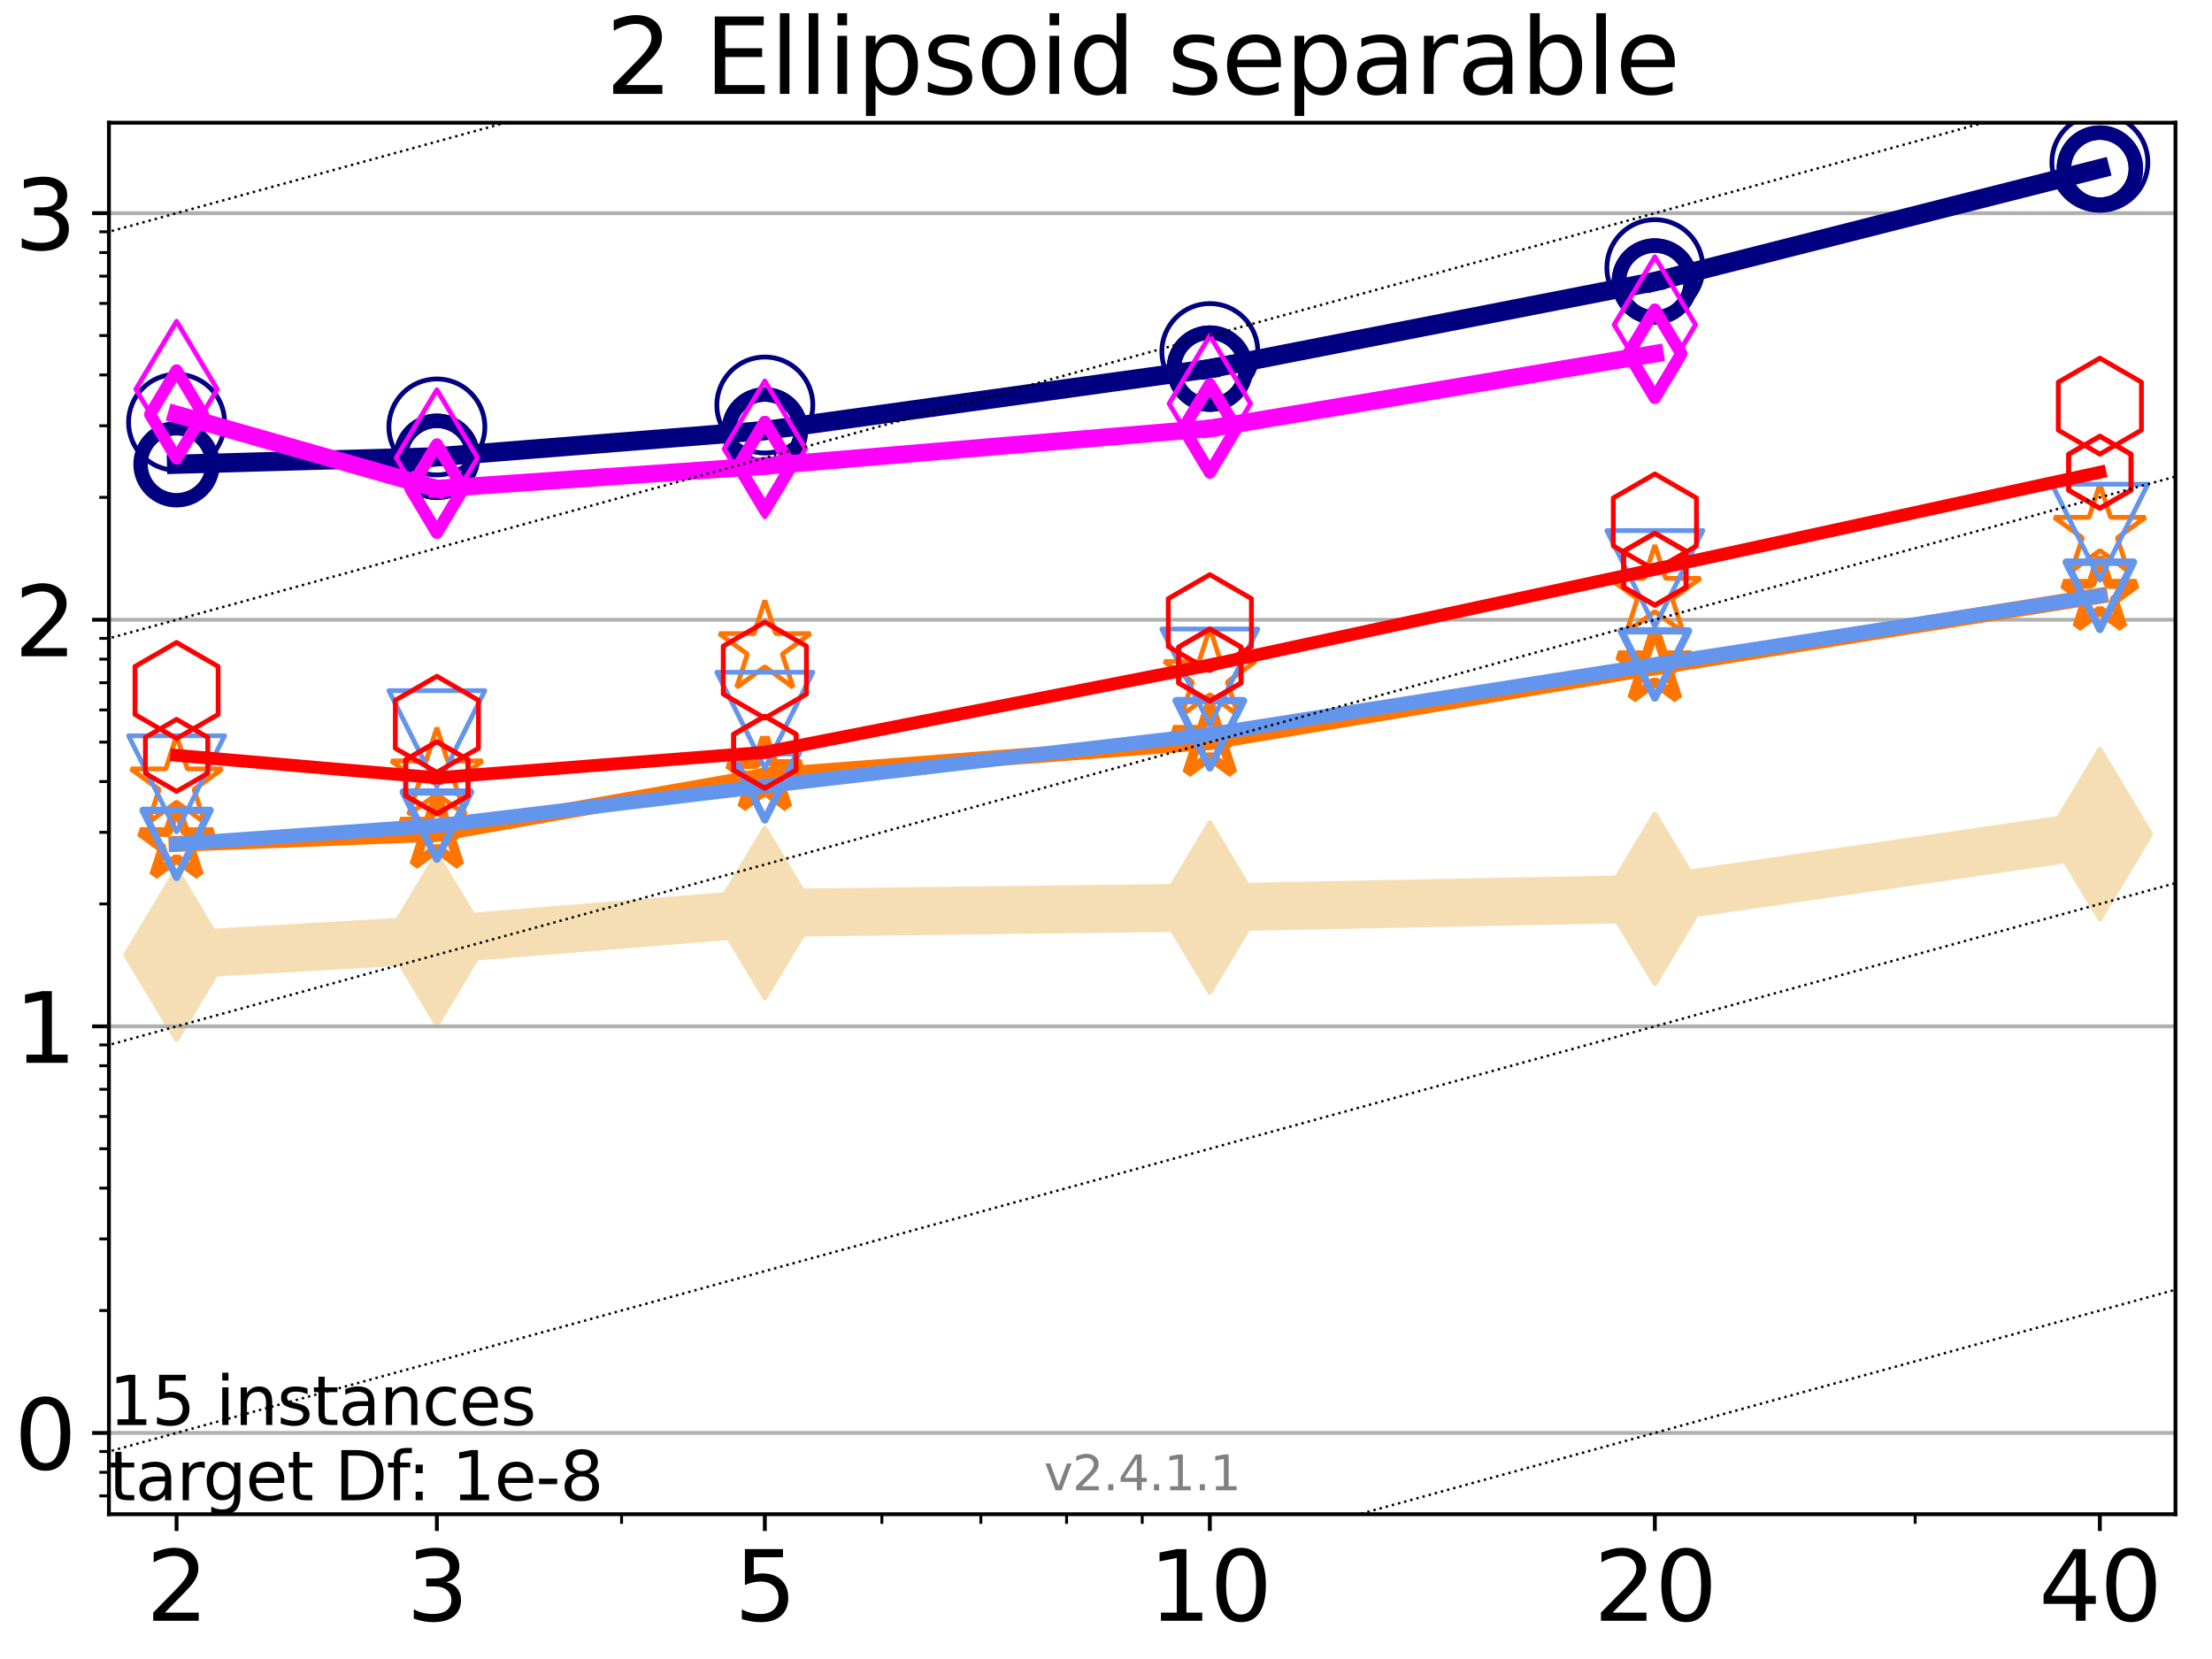 <?xml version="1.0" encoding="utf-8" standalone="no"?>
<!DOCTYPE svg PUBLIC "-//W3C//DTD SVG 1.1//EN"
  "http://www.w3.org/Graphics/SVG/1.1/DTD/svg11.dtd">
<svg height="345.6pt" version="1.1" viewBox="0 0 460.8 345.6" width="460.8pt" xmlns="http://www.w3.org/2000/svg" xmlns:xlink="http://www.w3.org/1999/xlink">
 <defs>
  <style type="text/css">*{stroke-linecap:butt;stroke-linejoin:round;}</style>
 </defs>
 <g id="figure_1">
  <g id="patch_1">
   <path d="M 0 345.6 
L 460.8 345.6 
L 460.8 0 
L 0 0 
z
" style="fill:#ffffff;"/>
  </g>
  <g id="axes_1">
   <g id="patch_2">
    <path d="M 22.69 315.44 
L 453.192 315.44 
L 453.192 25.56 
L 22.69 25.56 
z
" style="fill:#ffffff;"/>
   </g>
   <g id="line2d_1">
    <path clip-path="url(#p1836ed768d)" d="M 36.781 198.889 
L 91.009 195.756 
L 159.329 190.194 
L 252.032 189.05 
L 344.736 187.22 
L 437.439 173.762 
" style="fill:none;stroke:#f5deb3;stroke-linecap:square;stroke-width:10;"/>
    <defs>
     <path d="M 0 17.678 
L 10.607 0 
L 0 -17.678 
L -10.607 0 
z
" id="m6c2f39a178" style="stroke:#f5deb3;stroke-linejoin:miter;"/>
    </defs>
    <g clip-path="url(#p1836ed768d)">
     <use style="fill:#f5deb3;stroke:#f5deb3;stroke-linejoin:miter;" x="36.781" xlink:href="#m6c2f39a178" y="198.889"/>
     <use style="fill:#f5deb3;stroke:#f5deb3;stroke-linejoin:miter;" x="91.009" xlink:href="#m6c2f39a178" y="195.756"/>
     <use style="fill:#f5deb3;stroke:#f5deb3;stroke-linejoin:miter;" x="159.329" xlink:href="#m6c2f39a178" y="190.194"/>
     <use style="fill:#f5deb3;stroke:#f5deb3;stroke-linejoin:miter;" x="252.032" xlink:href="#m6c2f39a178" y="189.05"/>
     <use style="fill:#f5deb3;stroke:#f5deb3;stroke-linejoin:miter;" x="344.736" xlink:href="#m6c2f39a178" y="187.22"/>
     <use style="fill:#f5deb3;stroke:#f5deb3;stroke-linejoin:miter;" x="437.439" xlink:href="#m6c2f39a178" y="173.762"/>
    </g>
   </g>
   <g id="matplotlib.axis_1">
    <g id="xtick_1">
     <g id="line2d_2">
      <defs>
       <path d="M 0 0 
L 0 3.5 
" id="m8e6c10019c" style="stroke:#000000;stroke-width:0.8;"/>
      </defs>
      <g>
       <use style="stroke:#000000;stroke-width:0.8;" x="36.781" xlink:href="#m8e6c10019c" y="315.44"/>
      </g>
     </g>
     <g id="text_1">
      <!-- 2 -->
      <g transform="translate(30.419 337.637)scale(0.2 -0.2)">
       <defs>
        <path d="M 1228 531 
L 3431 531 
L 3431 0 
L 469 0 
L 469 531 
Q 828 903 1448 1529 
Q 2069 2156 2228 2338 
Q 2531 2678 2651 2914 
Q 2772 3150 2772 3378 
Q 2772 3750 2511 3984 
Q 2250 4219 1831 4219 
Q 1534 4219 1204 4116 
Q 875 4013 500 3803 
L 500 4441 
Q 881 4594 1212 4672 
Q 1544 4750 1819 4750 
Q 2544 4750 2975 4387 
Q 3406 4025 3406 3419 
Q 3406 3131 3298 2873 
Q 3191 2616 2906 2266 
Q 2828 2175 2409 1742 
Q 1991 1309 1228 531 
z
" id="DejaVuSans-32" transform="scale(0.016)"/>
       </defs>
       <use xlink:href="#DejaVuSans-32"/>
      </g>
     </g>
    </g>
    <g id="xtick_2">
     <g id="line2d_3">
      <g>
       <use style="stroke:#000000;stroke-width:0.8;" x="91.009" xlink:href="#m8e6c10019c" y="315.44"/>
      </g>
     </g>
     <g id="text_2">
      <!-- 3 -->
      <g transform="translate(84.647 337.637)scale(0.2 -0.2)">
       <defs>
        <path d="M 2597 2516 
Q 3050 2419 3304 2112 
Q 3559 1806 3559 1356 
Q 3559 666 3084 287 
Q 2609 -91 1734 -91 
Q 1441 -91 1130 -33 
Q 819 25 488 141 
L 488 750 
Q 750 597 1062 519 
Q 1375 441 1716 441 
Q 2309 441 2620 675 
Q 2931 909 2931 1356 
Q 2931 1769 2642 2001 
Q 2353 2234 1838 2234 
L 1294 2234 
L 1294 2753 
L 1863 2753 
Q 2328 2753 2575 2939 
Q 2822 3125 2822 3475 
Q 2822 3834 2567 4026 
Q 2313 4219 1838 4219 
Q 1578 4219 1281 4162 
Q 984 4106 628 3988 
L 628 4550 
Q 988 4650 1302 4700 
Q 1616 4750 1894 4750 
Q 2613 4750 3031 4423 
Q 3450 4097 3450 3541 
Q 3450 3153 3228 2886 
Q 3006 2619 2597 2516 
z
" id="DejaVuSans-33" transform="scale(0.016)"/>
       </defs>
       <use xlink:href="#DejaVuSans-33"/>
      </g>
     </g>
    </g>
    <g id="xtick_3">
     <g id="line2d_4">
      <g>
       <use style="stroke:#000000;stroke-width:0.8;" x="159.329" xlink:href="#m8e6c10019c" y="315.44"/>
      </g>
     </g>
     <g id="text_3">
      <!-- 5 -->
      <g transform="translate(152.966 337.637)scale(0.2 -0.2)">
       <defs>
        <path d="M 691 4666 
L 3169 4666 
L 3169 4134 
L 1269 4134 
L 1269 2991 
Q 1406 3038 1543 3061 
Q 1681 3084 1819 3084 
Q 2600 3084 3056 2656 
Q 3513 2228 3513 1497 
Q 3513 744 3044 326 
Q 2575 -91 1722 -91 
Q 1428 -91 1123 -41 
Q 819 9 494 109 
L 494 744 
Q 775 591 1075 516 
Q 1375 441 1709 441 
Q 2250 441 2565 725 
Q 2881 1009 2881 1497 
Q 2881 1984 2565 2268 
Q 2250 2553 1709 2553 
Q 1456 2553 1204 2497 
Q 953 2441 691 2322 
L 691 4666 
z
" id="DejaVuSans-35" transform="scale(0.016)"/>
       </defs>
       <use xlink:href="#DejaVuSans-35"/>
      </g>
     </g>
    </g>
    <g id="xtick_4">
     <g id="line2d_5">
      <g>
       <use style="stroke:#000000;stroke-width:0.8;" x="252.032" xlink:href="#m8e6c10019c" y="315.44"/>
      </g>
     </g>
     <g id="text_4">
      <!-- 10 -->
      <g transform="translate(239.307 337.637)scale(0.2 -0.2)">
       <defs>
        <path d="M 794 531 
L 1825 531 
L 1825 4091 
L 703 3866 
L 703 4441 
L 1819 4666 
L 2450 4666 
L 2450 531 
L 3481 531 
L 3481 0 
L 794 0 
L 794 531 
z
" id="DejaVuSans-31" transform="scale(0.016)"/>
        <path d="M 2034 4250 
Q 1547 4250 1301 3770 
Q 1056 3291 1056 2328 
Q 1056 1369 1301 889 
Q 1547 409 2034 409 
Q 2525 409 2770 889 
Q 3016 1369 3016 2328 
Q 3016 3291 2770 3770 
Q 2525 4250 2034 4250 
z
M 2034 4750 
Q 2819 4750 3233 4129 
Q 3647 3509 3647 2328 
Q 3647 1150 3233 529 
Q 2819 -91 2034 -91 
Q 1250 -91 836 529 
Q 422 1150 422 2328 
Q 422 3509 836 4129 
Q 1250 4750 2034 4750 
z
" id="DejaVuSans-30" transform="scale(0.016)"/>
       </defs>
       <use xlink:href="#DejaVuSans-31"/>
       <use x="63.623" xlink:href="#DejaVuSans-30"/>
      </g>
     </g>
    </g>
    <g id="xtick_5">
     <g id="line2d_6">
      <g>
       <use style="stroke:#000000;stroke-width:0.8;" x="344.736" xlink:href="#m8e6c10019c" y="315.44"/>
      </g>
     </g>
     <g id="text_5">
      <!-- 20 -->
      <g transform="translate(332.011 337.637)scale(0.2 -0.2)">
       <use xlink:href="#DejaVuSans-32"/>
       <use x="63.623" xlink:href="#DejaVuSans-30"/>
      </g>
     </g>
    </g>
    <g id="xtick_6">
     <g id="line2d_7">
      <g>
       <use style="stroke:#000000;stroke-width:0.8;" x="437.439" xlink:href="#m8e6c10019c" y="315.44"/>
      </g>
     </g>
     <g id="text_6">
      <!-- 40 -->
      <g transform="translate(424.714 337.637)scale(0.2 -0.2)">
       <defs>
        <path d="M 2419 4116 
L 825 1625 
L 2419 1625 
L 2419 4116 
z
M 2253 4666 
L 3047 4666 
L 3047 1625 
L 3713 1625 
L 3713 1100 
L 3047 1100 
L 3047 0 
L 2419 0 
L 2419 1100 
L 313 1100 
L 313 1709 
L 2253 4666 
z
" id="DejaVuSans-34" transform="scale(0.016)"/>
       </defs>
       <use xlink:href="#DejaVuSans-34"/>
       <use x="63.623" xlink:href="#DejaVuSans-30"/>
      </g>
     </g>
    </g>
    <g id="xtick_7">
     <g id="line2d_8">
      <defs>
       <path d="M 0 0 
L 0 2 
" id="m26e56bccbb" style="stroke:#000000;stroke-width:0.6;"/>
      </defs>
      <g>
       <use style="stroke:#000000;stroke-width:0.6;" x="129.485" xlink:href="#m26e56bccbb" y="315.44"/>
      </g>
     </g>
    </g>
    <g id="xtick_8">
     <g id="line2d_9">
      <g>
       <use style="stroke:#000000;stroke-width:0.6;" x="183.713" xlink:href="#m26e56bccbb" y="315.44"/>
      </g>
     </g>
    </g>
    <g id="xtick_9">
     <g id="line2d_10">
      <g>
       <use style="stroke:#000000;stroke-width:0.6;" x="204.329" xlink:href="#m26e56bccbb" y="315.44"/>
      </g>
     </g>
    </g>
    <g id="xtick_10">
     <g id="line2d_11">
      <g>
       <use style="stroke:#000000;stroke-width:0.6;" x="222.188" xlink:href="#m26e56bccbb" y="315.44"/>
      </g>
     </g>
    </g>
    <g id="xtick_11">
     <g id="line2d_12">
      <g>
       <use style="stroke:#000000;stroke-width:0.6;" x="237.941" xlink:href="#m26e56bccbb" y="315.44"/>
      </g>
     </g>
    </g>
    <g id="xtick_12">
     <g id="line2d_13">
      <g>
       <use style="stroke:#000000;stroke-width:0.6;" x="398.964" xlink:href="#m26e56bccbb" y="315.44"/>
      </g>
     </g>
    </g>
   </g>
   <g id="matplotlib.axis_2">
    <g id="ytick_1">
     <g id="line2d_14">
      <path clip-path="url(#p1836ed768d)" d="M 22.69 298.501 
L 453.192 298.501 
" style="fill:none;stroke:#b0b0b0;stroke-linecap:square;stroke-width:0.8;"/>
     </g>
     <g id="line2d_15">
      <defs>
       <path d="M 0 0 
L -3.5 0 
" id="m2dbb0a3548" style="stroke:#000000;stroke-width:0.8;"/>
      </defs>
      <g>
       <use style="stroke:#000000;stroke-width:0.8;" x="22.69" xlink:href="#m2dbb0a3548" y="298.501"/>
      </g>
     </g>
     <g id="text_7">
      <!-- 0 -->
      <g transform="translate(2.965 306.099)scale(0.2 -0.2)">
       <use xlink:href="#DejaVuSans-30"/>
      </g>
     </g>
    </g>
    <g id="ytick_2">
     <g id="line2d_16">
      <path clip-path="url(#p1836ed768d)" d="M 22.69 213.803 
L 453.192 213.803 
" style="fill:none;stroke:#b0b0b0;stroke-linecap:square;stroke-width:0.8;"/>
     </g>
     <g id="line2d_17">
      <g>
       <use style="stroke:#000000;stroke-width:0.8;" x="22.69" xlink:href="#m2dbb0a3548" y="213.803"/>
      </g>
     </g>
     <g id="text_8">
      <!-- 1 -->
      <g transform="translate(2.965 221.402)scale(0.2 -0.2)">
       <use xlink:href="#DejaVuSans-31"/>
      </g>
     </g>
    </g>
    <g id="ytick_3">
     <g id="line2d_18">
      <path clip-path="url(#p1836ed768d)" d="M 22.69 129.106 
L 453.192 129.106 
" style="fill:none;stroke:#b0b0b0;stroke-linecap:square;stroke-width:0.8;"/>
     </g>
     <g id="line2d_19">
      <g>
       <use style="stroke:#000000;stroke-width:0.8;" x="22.69" xlink:href="#m2dbb0a3548" y="129.106"/>
      </g>
     </g>
     <g id="text_9">
      <!-- 2 -->
      <g transform="translate(2.965 136.704)scale(0.2 -0.2)">
       <use xlink:href="#DejaVuSans-32"/>
      </g>
     </g>
    </g>
    <g id="ytick_4">
     <g id="line2d_20">
      <path clip-path="url(#p1836ed768d)" d="M 22.69 44.409 
L 453.192 44.409 
" style="fill:none;stroke:#b0b0b0;stroke-linecap:square;stroke-width:0.8;"/>
     </g>
     <g id="line2d_21">
      <g>
       <use style="stroke:#000000;stroke-width:0.8;" x="22.69" xlink:href="#m2dbb0a3548" y="44.409"/>
      </g>
     </g>
     <g id="text_10">
      <!-- 3 -->
      <g transform="translate(2.965 52.007)scale(0.2 -0.2)">
       <use xlink:href="#DejaVuSans-33"/>
      </g>
     </g>
    </g>
    <g id="ytick_5">
     <g id="line2d_22">
      <defs>
       <path d="M 0 0 
L -2 0 
" id="mc51b3b1b07" style="stroke:#000000;stroke-width:0.6;"/>
      </defs>
      <g>
       <use style="stroke:#000000;stroke-width:0.6;" x="22.69" xlink:href="#mc51b3b1b07" y="311.62"/>
      </g>
     </g>
    </g>
    <g id="ytick_6">
     <g id="line2d_23">
      <g>
       <use style="stroke:#000000;stroke-width:0.6;" x="22.69" xlink:href="#mc51b3b1b07" y="306.709"/>
      </g>
     </g>
    </g>
    <g id="ytick_7">
     <g id="line2d_24">
      <g>
       <use style="stroke:#000000;stroke-width:0.6;" x="22.69" xlink:href="#mc51b3b1b07" y="302.376"/>
      </g>
     </g>
    </g>
    <g id="ytick_8">
     <g id="line2d_25">
      <g>
       <use style="stroke:#000000;stroke-width:0.6;" x="22.69" xlink:href="#mc51b3b1b07" y="273.004"/>
      </g>
     </g>
    </g>
    <g id="ytick_9">
     <g id="line2d_26">
      <g>
       <use style="stroke:#000000;stroke-width:0.6;" x="22.69" xlink:href="#mc51b3b1b07" y="258.09"/>
      </g>
     </g>
    </g>
    <g id="ytick_10">
     <g id="line2d_27">
      <g>
       <use style="stroke:#000000;stroke-width:0.6;" x="22.69" xlink:href="#mc51b3b1b07" y="247.508"/>
      </g>
     </g>
    </g>
    <g id="ytick_11">
     <g id="line2d_28">
      <g>
       <use style="stroke:#000000;stroke-width:0.6;" x="22.69" xlink:href="#mc51b3b1b07" y="239.3"/>
      </g>
     </g>
    </g>
    <g id="ytick_12">
     <g id="line2d_29">
      <g>
       <use style="stroke:#000000;stroke-width:0.6;" x="22.69" xlink:href="#mc51b3b1b07" y="232.593"/>
      </g>
     </g>
    </g>
    <g id="ytick_13">
     <g id="line2d_30">
      <g>
       <use style="stroke:#000000;stroke-width:0.6;" x="22.69" xlink:href="#mc51b3b1b07" y="226.923"/>
      </g>
     </g>
    </g>
    <g id="ytick_14">
     <g id="line2d_31">
      <g>
       <use style="stroke:#000000;stroke-width:0.6;" x="22.69" xlink:href="#mc51b3b1b07" y="222.011"/>
      </g>
     </g>
    </g>
    <g id="ytick_15">
     <g id="line2d_32">
      <g>
       <use style="stroke:#000000;stroke-width:0.6;" x="22.69" xlink:href="#mc51b3b1b07" y="217.679"/>
      </g>
     </g>
    </g>
    <g id="ytick_16">
     <g id="line2d_33">
      <g>
       <use style="stroke:#000000;stroke-width:0.6;" x="22.69" xlink:href="#mc51b3b1b07" y="188.307"/>
      </g>
     </g>
    </g>
    <g id="ytick_17">
     <g id="line2d_34">
      <g>
       <use style="stroke:#000000;stroke-width:0.6;" x="22.69" xlink:href="#mc51b3b1b07" y="173.392"/>
      </g>
     </g>
    </g>
    <g id="ytick_18">
     <g id="line2d_35">
      <g>
       <use style="stroke:#000000;stroke-width:0.6;" x="22.69" xlink:href="#mc51b3b1b07" y="162.81"/>
      </g>
     </g>
    </g>
    <g id="ytick_19">
     <g id="line2d_36">
      <g>
       <use style="stroke:#000000;stroke-width:0.6;" x="22.69" xlink:href="#mc51b3b1b07" y="154.602"/>
      </g>
     </g>
    </g>
    <g id="ytick_20">
     <g id="line2d_37">
      <g>
       <use style="stroke:#000000;stroke-width:0.6;" x="22.69" xlink:href="#mc51b3b1b07" y="147.896"/>
      </g>
     </g>
    </g>
    <g id="ytick_21">
     <g id="line2d_38">
      <g>
       <use style="stroke:#000000;stroke-width:0.6;" x="22.69" xlink:href="#mc51b3b1b07" y="142.226"/>
      </g>
     </g>
    </g>
    <g id="ytick_22">
     <g id="line2d_39">
      <g>
       <use style="stroke:#000000;stroke-width:0.6;" x="22.69" xlink:href="#mc51b3b1b07" y="137.314"/>
      </g>
     </g>
    </g>
    <g id="ytick_23">
     <g id="line2d_40">
      <g>
       <use style="stroke:#000000;stroke-width:0.6;" x="22.69" xlink:href="#mc51b3b1b07" y="132.981"/>
      </g>
     </g>
    </g>
    <g id="ytick_24">
     <g id="line2d_41">
      <g>
       <use style="stroke:#000000;stroke-width:0.6;" x="22.69" xlink:href="#mc51b3b1b07" y="103.609"/>
      </g>
     </g>
    </g>
    <g id="ytick_25">
     <g id="line2d_42">
      <g>
       <use style="stroke:#000000;stroke-width:0.6;" x="22.69" xlink:href="#mc51b3b1b07" y="88.695"/>
      </g>
     </g>
    </g>
    <g id="ytick_26">
     <g id="line2d_43">
      <g>
       <use style="stroke:#000000;stroke-width:0.6;" x="22.69" xlink:href="#mc51b3b1b07" y="78.113"/>
      </g>
     </g>
    </g>
    <g id="ytick_27">
     <g id="line2d_44">
      <g>
       <use style="stroke:#000000;stroke-width:0.6;" x="22.69" xlink:href="#mc51b3b1b07" y="69.905"/>
      </g>
     </g>
    </g>
    <g id="ytick_28">
     <g id="line2d_45">
      <g>
       <use style="stroke:#000000;stroke-width:0.6;" x="22.69" xlink:href="#mc51b3b1b07" y="63.199"/>
      </g>
     </g>
    </g>
    <g id="ytick_29">
     <g id="line2d_46">
      <g>
       <use style="stroke:#000000;stroke-width:0.6;" x="22.69" xlink:href="#mc51b3b1b07" y="57.528"/>
      </g>
     </g>
    </g>
    <g id="ytick_30">
     <g id="line2d_47">
      <g>
       <use style="stroke:#000000;stroke-width:0.6;" x="22.69" xlink:href="#mc51b3b1b07" y="52.617"/>
      </g>
     </g>
    </g>
    <g id="ytick_31">
     <g id="line2d_48">
      <g>
       <use style="stroke:#000000;stroke-width:0.6;" x="22.69" xlink:href="#mc51b3b1b07" y="48.284"/>
      </g>
     </g>
    </g>
   </g>
   <g id="line2d_49">
    <path clip-path="url(#p1836ed768d)" d="M 36.781 96.709 
L 91.009 95.16 
" style="fill:none;stroke:#000080;stroke-linecap:square;stroke-width:4;"/>
    <defs>
     <path d="M 0 7.5 
C 1.989 7.5 3.897 6.71 5.303 5.303 
C 6.71 3.897 7.5 1.989 7.5 0 
C 7.5 -1.989 6.71 -3.897 5.303 -5.303 
C 3.897 -6.71 1.989 -7.5 0 -7.5 
C -1.989 -7.5 -3.897 -6.71 -5.303 -5.303 
C -6.71 -3.897 -7.5 -1.989 -7.5 0 
C -7.5 1.989 -6.71 3.897 -5.303 5.303 
C -3.897 6.71 -1.989 7.5 0 7.5 
z
" id="m8c811a357a" style="stroke:#000080;stroke-width:3;"/>
    </defs>
    <g clip-path="url(#p1836ed768d)">
     <use style="fill-opacity:0;stroke:#000080;stroke-width:3;" x="36.781" xlink:href="#m8c811a357a" y="96.709"/>
     <use style="fill-opacity:0;stroke:#000080;stroke-width:3;" x="91.009" xlink:href="#m8c811a357a" y="95.16"/>
    </g>
   </g>
   <g id="line2d_50">
    <path clip-path="url(#p1836ed768d)" d="M 91.009 95.16 
L 159.329 89.683 
" style="fill:none;stroke:#000080;stroke-linecap:square;stroke-width:4;"/>
    <g clip-path="url(#p1836ed768d)">
     <use style="fill-opacity:0;stroke:#000080;stroke-width:3;" x="91.009" xlink:href="#m8c811a357a" y="95.16"/>
     <use style="fill-opacity:0;stroke:#000080;stroke-width:3;" x="159.329" xlink:href="#m8c811a357a" y="89.683"/>
    </g>
   </g>
   <g id="line2d_51">
    <path clip-path="url(#p1836ed768d)" d="M 159.329 89.683 
L 252.032 76.791 
" style="fill:none;stroke:#000080;stroke-linecap:square;stroke-width:4;"/>
    <g clip-path="url(#p1836ed768d)">
     <use style="fill-opacity:0;stroke:#000080;stroke-width:3;" x="159.329" xlink:href="#m8c811a357a" y="89.683"/>
     <use style="fill-opacity:0;stroke:#000080;stroke-width:3;" x="252.032" xlink:href="#m8c811a357a" y="76.791"/>
    </g>
   </g>
   <g id="line2d_52">
    <path clip-path="url(#p1836ed768d)" d="M 252.032 76.791 
L 344.736 58.65 
" style="fill:none;stroke:#000080;stroke-linecap:square;stroke-width:4;"/>
    <g clip-path="url(#p1836ed768d)">
     <use style="fill-opacity:0;stroke:#000080;stroke-width:3;" x="252.032" xlink:href="#m8c811a357a" y="76.791"/>
     <use style="fill-opacity:0;stroke:#000080;stroke-width:3;" x="344.736" xlink:href="#m8c811a357a" y="58.65"/>
    </g>
   </g>
   <g id="line2d_53">
    <path clip-path="url(#p1836ed768d)" d="M 344.736 58.65 
L 437.439 35.127 
" style="fill:none;stroke:#000080;stroke-linecap:square;stroke-width:4;"/>
    <g clip-path="url(#p1836ed768d)">
     <use style="fill-opacity:0;stroke:#000080;stroke-width:3;" x="344.736" xlink:href="#m8c811a357a" y="58.65"/>
     <use style="fill-opacity:0;stroke:#000080;stroke-width:3;" x="437.439" xlink:href="#m8c811a357a" y="35.127"/>
    </g>
   </g>
   <g id="line2d_54">
    <path clip-path="url(#p1836ed768d)" d="M 437.439 35.127 
" style="fill:none;stroke:#000080;stroke-linecap:square;stroke-width:4;"/>
    <g clip-path="url(#p1836ed768d)">
     <use style="fill-opacity:0;stroke:#000080;stroke-width:3;" x="437.439" xlink:href="#m8c811a357a" y="35.127"/>
    </g>
   </g>
   <g id="line2d_55"/>
   <g id="line2d_56">
    <defs>
     <path d="M 0 10 
C 2.652 10 5.196 8.946 7.071 7.071 
C 8.946 5.196 10 2.652 10 0 
C 10 -2.652 8.946 -5.196 7.071 -7.071 
C 5.196 -8.946 2.652 -10 0 -10 
C -2.652 -10 -5.196 -8.946 -7.071 -7.071 
C -8.946 -5.196 -10 -2.652 -10 0 
C -10 2.652 -8.946 5.196 -7.071 7.071 
C -5.196 8.946 -2.652 10 0 10 
z
" id="m12c017cd82" style="stroke:#000080;"/>
    </defs>
    <g clip-path="url(#p1836ed768d)">
     <use style="fill-opacity:0;stroke:#000080;" x="36.781" xlink:href="#m12c017cd82" y="87.967"/>
     <use style="fill-opacity:0;stroke:#000080;" x="91.009" xlink:href="#m12c017cd82" y="88.941"/>
     <use style="fill-opacity:0;stroke:#000080;" x="159.329" xlink:href="#m12c017cd82" y="84.373"/>
     <use style="fill-opacity:0;stroke:#000080;" x="252.032" xlink:href="#m12c017cd82" y="73.237"/>
     <use style="fill-opacity:0;stroke:#000080;" x="344.736" xlink:href="#m12c017cd82" y="55.756"/>
     <use style="fill-opacity:0;stroke:#000080;" x="437.439" xlink:href="#m12c017cd82" y="33.814"/>
    </g>
   </g>
   <g id="line2d_57">
    <path clip-path="url(#p1836ed768d)" d="M 36.781 86.333 
L 91.009 101.784 
" style="fill:none;stroke:#ff00ff;stroke-linecap:square;stroke-width:3.667;"/>
    <defs>
     <path d="M 0 9.192 
L 5.515 0 
L 0 -9.192 
L -5.515 0 
z
" id="mfac5d26033" style="stroke:#ff00ff;stroke-linejoin:miter;stroke-width:2.5;"/>
    </defs>
    <g clip-path="url(#p1836ed768d)">
     <use style="fill-opacity:0;stroke:#ff00ff;stroke-linejoin:miter;stroke-width:2.5;" x="36.781" xlink:href="#mfac5d26033" y="86.333"/>
     <use style="fill-opacity:0;stroke:#ff00ff;stroke-linejoin:miter;stroke-width:2.5;" x="91.009" xlink:href="#mfac5d26033" y="101.784"/>
    </g>
   </g>
   <g id="line2d_58">
    <path clip-path="url(#p1836ed768d)" d="M 91.009 101.784 
L 159.329 97.063 
" style="fill:none;stroke:#ff00ff;stroke-linecap:square;stroke-width:3.667;"/>
    <g clip-path="url(#p1836ed768d)">
     <use style="fill-opacity:0;stroke:#ff00ff;stroke-linejoin:miter;stroke-width:2.5;" x="91.009" xlink:href="#mfac5d26033" y="101.784"/>
     <use style="fill-opacity:0;stroke:#ff00ff;stroke-linejoin:miter;stroke-width:2.5;" x="159.329" xlink:href="#mfac5d26033" y="97.063"/>
    </g>
   </g>
   <g id="line2d_59">
    <path clip-path="url(#p1836ed768d)" d="M 159.329 97.063 
L 252.032 89.24 
" style="fill:none;stroke:#ff00ff;stroke-linecap:square;stroke-width:3.667;"/>
    <g clip-path="url(#p1836ed768d)">
     <use style="fill-opacity:0;stroke:#ff00ff;stroke-linejoin:miter;stroke-width:2.5;" x="159.329" xlink:href="#mfac5d26033" y="97.063"/>
     <use style="fill-opacity:0;stroke:#ff00ff;stroke-linejoin:miter;stroke-width:2.5;" x="252.032" xlink:href="#mfac5d26033" y="89.24"/>
    </g>
   </g>
   <g id="line2d_60">
    <path clip-path="url(#p1836ed768d)" d="M 252.032 89.24 
L 344.736 73.686 
" style="fill:none;stroke:#ff00ff;stroke-linecap:square;stroke-width:3.667;"/>
    <g clip-path="url(#p1836ed768d)">
     <use style="fill-opacity:0;stroke:#ff00ff;stroke-linejoin:miter;stroke-width:2.5;" x="252.032" xlink:href="#mfac5d26033" y="89.24"/>
     <use style="fill-opacity:0;stroke:#ff00ff;stroke-linejoin:miter;stroke-width:2.5;" x="344.736" xlink:href="#mfac5d26033" y="73.686"/>
    </g>
   </g>
   <g id="line2d_61">
    <path clip-path="url(#p1836ed768d)" d="M 344.736 73.686 
" style="fill:none;stroke:#ff00ff;stroke-linecap:square;stroke-width:3.667;"/>
    <g clip-path="url(#p1836ed768d)">
     <use style="fill-opacity:0;stroke:#ff00ff;stroke-linejoin:miter;stroke-width:2.5;" x="344.736" xlink:href="#mfac5d26033" y="73.686"/>
    </g>
   </g>
   <g id="line2d_62"/>
   <g id="line2d_63">
    <defs>
     <path d="M 0 14.142 
L 8.485 0 
L 0 -14.142 
L -8.485 0 
z
" id="m233b738a55" style="stroke:#ff00ff;stroke-linejoin:miter;"/>
    </defs>
    <g clip-path="url(#p1836ed768d)">
     <use style="fill-opacity:0;stroke:#ff00ff;stroke-linejoin:miter;" x="36.781" xlink:href="#m233b738a55" y="81.08"/>
     <use style="fill-opacity:0;stroke:#ff00ff;stroke-linejoin:miter;" x="91.009" xlink:href="#m233b738a55" y="95.352"/>
     <use style="fill-opacity:0;stroke:#ff00ff;stroke-linejoin:miter;" x="159.329" xlink:href="#m233b738a55" y="93.509"/>
     <use style="fill-opacity:0;stroke:#ff00ff;stroke-linejoin:miter;" x="252.032" xlink:href="#m233b738a55" y="84.08"/>
     <use style="fill-opacity:0;stroke:#ff00ff;stroke-linejoin:miter;" x="344.736" xlink:href="#m233b738a55" y="67.637"/>
    </g>
   </g>
   <g id="line2d_64">
    <path clip-path="url(#p1836ed768d)" d="M 36.781 175.799 
L 91.009 173.666 
" style="fill:none;stroke:#ff7500;stroke-linecap:square;stroke-width:3.333;"/>
    <defs>
     <path d="M 0 -8 
L -1.796 -2.472 
L -7.608 -2.472 
L -2.906 0.944 
L -4.702 6.472 
L -0 3.056 
L 4.702 6.472 
L 2.906 0.944 
L 7.608 -2.472 
L 1.796 -2.472 
z
" id="m1845f39acc" style="stroke:#ff7500;stroke-linejoin:bevel;stroke-width:2;"/>
    </defs>
    <g clip-path="url(#p1836ed768d)">
     <use style="fill-opacity:0;stroke:#ff7500;stroke-linejoin:bevel;stroke-width:2;" x="36.781" xlink:href="#m1845f39acc" y="175.799"/>
     <use style="fill-opacity:0;stroke:#ff7500;stroke-linejoin:bevel;stroke-width:2;" x="91.009" xlink:href="#m1845f39acc" y="173.666"/>
    </g>
   </g>
   <g id="line2d_65">
    <path clip-path="url(#p1836ed768d)" d="M 91.009 173.666 
L 159.329 161.64 
" style="fill:none;stroke:#ff7500;stroke-linecap:square;stroke-width:3.333;"/>
    <g clip-path="url(#p1836ed768d)">
     <use style="fill-opacity:0;stroke:#ff7500;stroke-linejoin:bevel;stroke-width:2;" x="91.009" xlink:href="#m1845f39acc" y="173.666"/>
     <use style="fill-opacity:0;stroke:#ff7500;stroke-linejoin:bevel;stroke-width:2;" x="159.329" xlink:href="#m1845f39acc" y="161.64"/>
    </g>
   </g>
   <g id="line2d_66">
    <path clip-path="url(#p1836ed768d)" d="M 159.329 161.64 
L 252.032 154.529 
" style="fill:none;stroke:#ff7500;stroke-linecap:square;stroke-width:3.333;"/>
    <g clip-path="url(#p1836ed768d)">
     <use style="fill-opacity:0;stroke:#ff7500;stroke-linejoin:bevel;stroke-width:2;" x="159.329" xlink:href="#m1845f39acc" y="161.64"/>
     <use style="fill-opacity:0;stroke:#ff7500;stroke-linejoin:bevel;stroke-width:2;" x="252.032" xlink:href="#m1845f39acc" y="154.529"/>
    </g>
   </g>
   <g id="line2d_67">
    <path clip-path="url(#p1836ed768d)" d="M 252.032 154.529 
L 344.736 138.98 
" style="fill:none;stroke:#ff7500;stroke-linecap:square;stroke-width:3.333;"/>
    <g clip-path="url(#p1836ed768d)">
     <use style="fill-opacity:0;stroke:#ff7500;stroke-linejoin:bevel;stroke-width:2;" x="252.032" xlink:href="#m1845f39acc" y="154.529"/>
     <use style="fill-opacity:0;stroke:#ff7500;stroke-linejoin:bevel;stroke-width:2;" x="344.736" xlink:href="#m1845f39acc" y="138.98"/>
    </g>
   </g>
   <g id="line2d_68">
    <path clip-path="url(#p1836ed768d)" d="M 344.736 138.98 
L 437.439 124.108 
" style="fill:none;stroke:#ff7500;stroke-linecap:square;stroke-width:3.333;"/>
    <g clip-path="url(#p1836ed768d)">
     <use style="fill-opacity:0;stroke:#ff7500;stroke-linejoin:bevel;stroke-width:2;" x="344.736" xlink:href="#m1845f39acc" y="138.98"/>
     <use style="fill-opacity:0;stroke:#ff7500;stroke-linejoin:bevel;stroke-width:2;" x="437.439" xlink:href="#m1845f39acc" y="124.108"/>
    </g>
   </g>
   <g id="line2d_69">
    <path clip-path="url(#p1836ed768d)" d="M 437.439 124.108 
" style="fill:none;stroke:#ff7500;stroke-linecap:square;stroke-width:3.333;"/>
    <g clip-path="url(#p1836ed768d)">
     <use style="fill-opacity:0;stroke:#ff7500;stroke-linejoin:bevel;stroke-width:2;" x="437.439" xlink:href="#m1845f39acc" y="124.108"/>
    </g>
   </g>
   <g id="line2d_70"/>
   <g id="line2d_71">
    <defs>
     <path d="M 0 -10 
L -2.245 -3.09 
L -9.511 -3.09 
L -3.633 1.18 
L -5.878 8.09 
L -0 3.82 
L 5.878 8.09 
L 3.633 1.18 
L 9.511 -3.09 
L 2.245 -3.09 
z
" id="m5330053d14" style="stroke:#ff7500;stroke-linejoin:bevel;"/>
    </defs>
    <g clip-path="url(#p1836ed768d)">
     <use style="fill-opacity:0;stroke:#ff7500;stroke-linejoin:bevel;" x="36.781" xlink:href="#m5330053d14" y="163.273"/>
     <use style="fill-opacity:0;stroke:#ff7500;stroke-linejoin:bevel;" x="91.009" xlink:href="#m5330053d14" y="161.604"/>
     <use style="fill-opacity:0;stroke:#ff7500;stroke-linejoin:bevel;" x="159.329" xlink:href="#m5330053d14" y="135.084"/>
     <use style="fill-opacity:0;stroke:#ff7500;stroke-linejoin:bevel;" x="252.032" xlink:href="#m5330053d14" y="140.884"/>
     <use style="fill-opacity:0;stroke:#ff7500;stroke-linejoin:bevel;" x="344.736" xlink:href="#m5330053d14" y="123.567"/>
     <use style="fill-opacity:0;stroke:#ff7500;stroke-linejoin:bevel;" x="437.439" xlink:href="#m5330053d14" y="110.864"/>
    </g>
   </g>
   <g id="line2d_72">
    <path clip-path="url(#p1836ed768d)" d="M 36.781 175.799 
L 91.009 171.976 
" style="fill:none;stroke:#6495ed;stroke-linecap:square;stroke-width:3;"/>
    <defs>
     <path d="M -0 7 
L 7 -7 
L -7 -7 
z
" id="m2480e40449" style="stroke:#6495ed;stroke-linejoin:miter;stroke-width:1.5;"/>
    </defs>
    <g clip-path="url(#p1836ed768d)">
     <use style="fill-opacity:0;stroke:#6495ed;stroke-linejoin:miter;stroke-width:1.5;" x="36.781" xlink:href="#m2480e40449" y="175.799"/>
     <use style="fill-opacity:0;stroke:#6495ed;stroke-linejoin:miter;stroke-width:1.5;" x="91.009" xlink:href="#m2480e40449" y="171.976"/>
    </g>
   </g>
   <g id="line2d_73">
    <path clip-path="url(#p1836ed768d)" d="M 91.009 171.976 
L 159.329 163.779 
" style="fill:none;stroke:#6495ed;stroke-linecap:square;stroke-width:3;"/>
    <g clip-path="url(#p1836ed768d)">
     <use style="fill-opacity:0;stroke:#6495ed;stroke-linejoin:miter;stroke-width:1.5;" x="91.009" xlink:href="#m2480e40449" y="171.976"/>
     <use style="fill-opacity:0;stroke:#6495ed;stroke-linejoin:miter;stroke-width:1.5;" x="159.329" xlink:href="#m2480e40449" y="163.779"/>
    </g>
   </g>
   <g id="line2d_74">
    <path clip-path="url(#p1836ed768d)" d="M 159.329 163.779 
L 252.032 152.962 
" style="fill:none;stroke:#6495ed;stroke-linecap:square;stroke-width:3;"/>
    <g clip-path="url(#p1836ed768d)">
     <use style="fill-opacity:0;stroke:#6495ed;stroke-linejoin:miter;stroke-width:1.5;" x="159.329" xlink:href="#m2480e40449" y="163.779"/>
     <use style="fill-opacity:0;stroke:#6495ed;stroke-linejoin:miter;stroke-width:1.5;" x="252.032" xlink:href="#m2480e40449" y="152.962"/>
    </g>
   </g>
   <g id="line2d_75">
    <path clip-path="url(#p1836ed768d)" d="M 252.032 152.962 
L 344.736 138.423 
" style="fill:none;stroke:#6495ed;stroke-linecap:square;stroke-width:3;"/>
    <g clip-path="url(#p1836ed768d)">
     <use style="fill-opacity:0;stroke:#6495ed;stroke-linejoin:miter;stroke-width:1.5;" x="252.032" xlink:href="#m2480e40449" y="152.962"/>
     <use style="fill-opacity:0;stroke:#6495ed;stroke-linejoin:miter;stroke-width:1.5;" x="344.736" xlink:href="#m2480e40449" y="138.423"/>
    </g>
   </g>
   <g id="line2d_76">
    <path clip-path="url(#p1836ed768d)" d="M 344.736 138.423 
L 437.439 124.108 
" style="fill:none;stroke:#6495ed;stroke-linecap:square;stroke-width:3;"/>
    <g clip-path="url(#p1836ed768d)">
     <use style="fill-opacity:0;stroke:#6495ed;stroke-linejoin:miter;stroke-width:1.5;" x="344.736" xlink:href="#m2480e40449" y="138.423"/>
     <use style="fill-opacity:0;stroke:#6495ed;stroke-linejoin:miter;stroke-width:1.5;" x="437.439" xlink:href="#m2480e40449" y="124.108"/>
    </g>
   </g>
   <g id="line2d_77">
    <path clip-path="url(#p1836ed768d)" d="M 437.439 124.108 
" style="fill:none;stroke:#6495ed;stroke-linecap:square;stroke-width:3;"/>
    <g clip-path="url(#p1836ed768d)">
     <use style="fill-opacity:0;stroke:#6495ed;stroke-linejoin:miter;stroke-width:1.5;" x="437.439" xlink:href="#m2480e40449" y="124.108"/>
    </g>
   </g>
   <g id="line2d_78"/>
   <g id="line2d_79">
    <defs>
     <path d="M -0 10 
L 10 -10 
L -10 -10 
z
" id="madf655c83f" style="stroke:#6495ed;stroke-linejoin:miter;"/>
    </defs>
    <g clip-path="url(#p1836ed768d)">
     <use style="fill-opacity:0;stroke:#6495ed;stroke-linejoin:miter;" x="36.781" xlink:href="#madf655c83f" y="163.273"/>
     <use style="fill-opacity:0;stroke:#6495ed;stroke-linejoin:miter;" x="91.009" xlink:href="#madf655c83f" y="153.874"/>
     <use style="fill-opacity:0;stroke:#6495ed;stroke-linejoin:miter;" x="159.329" xlink:href="#madf655c83f" y="150.042"/>
     <use style="fill-opacity:0;stroke:#6495ed;stroke-linejoin:miter;" x="252.032" xlink:href="#madf655c83f" y="141.037"/>
     <use style="fill-opacity:0;stroke:#6495ed;stroke-linejoin:miter;" x="344.736" xlink:href="#madf655c83f" y="120.532"/>
     <use style="fill-opacity:0;stroke:#6495ed;stroke-linejoin:miter;" x="437.439" xlink:href="#madf655c83f" y="110.864"/>
    </g>
   </g>
   <g id="line2d_80">
    <path clip-path="url(#p1836ed768d)" d="M 36.781 157.351 
L 91.009 162.022 
" style="fill:none;stroke:#ff0000;stroke-linecap:square;stroke-width:2.667;"/>
    <defs>
     <path d="M 0 -7.5 
L -6.495 -3.75 
L -6.495 3.75 
L -0 7.5 
L 6.495 3.75 
L 6.495 -3.75 
z
" id="m12fc36a052" style="stroke:#ff0000;stroke-linejoin:miter;"/>
    </defs>
    <g clip-path="url(#p1836ed768d)">
     <use style="fill-opacity:0;stroke:#ff0000;stroke-linejoin:miter;" x="36.781" xlink:href="#m12fc36a052" y="157.351"/>
     <use style="fill-opacity:0;stroke:#ff0000;stroke-linejoin:miter;" x="91.009" xlink:href="#m12fc36a052" y="162.022"/>
    </g>
   </g>
   <g id="line2d_81">
    <path clip-path="url(#p1836ed768d)" d="M 91.009 162.022 
L 159.329 156.701 
" style="fill:none;stroke:#ff0000;stroke-linecap:square;stroke-width:2.667;"/>
    <g clip-path="url(#p1836ed768d)">
     <use style="fill-opacity:0;stroke:#ff0000;stroke-linejoin:miter;" x="91.009" xlink:href="#m12fc36a052" y="162.022"/>
     <use style="fill-opacity:0;stroke:#ff0000;stroke-linejoin:miter;" x="159.329" xlink:href="#m12fc36a052" y="156.701"/>
    </g>
   </g>
   <g id="line2d_82">
    <path clip-path="url(#p1836ed768d)" d="M 159.329 156.701 
L 252.032 138.536 
" style="fill:none;stroke:#ff0000;stroke-linecap:square;stroke-width:2.667;"/>
    <g clip-path="url(#p1836ed768d)">
     <use style="fill-opacity:0;stroke:#ff0000;stroke-linejoin:miter;" x="159.329" xlink:href="#m12fc36a052" y="156.701"/>
     <use style="fill-opacity:0;stroke:#ff0000;stroke-linejoin:miter;" x="252.032" xlink:href="#m12fc36a052" y="138.536"/>
    </g>
   </g>
   <g id="line2d_83">
    <path clip-path="url(#p1836ed768d)" d="M 252.032 138.536 
L 344.736 118.572 
" style="fill:none;stroke:#ff0000;stroke-linecap:square;stroke-width:2.667;"/>
    <g clip-path="url(#p1836ed768d)">
     <use style="fill-opacity:0;stroke:#ff0000;stroke-linejoin:miter;" x="252.032" xlink:href="#m12fc36a052" y="138.536"/>
     <use style="fill-opacity:0;stroke:#ff0000;stroke-linejoin:miter;" x="344.736" xlink:href="#m12fc36a052" y="118.572"/>
    </g>
   </g>
   <g id="line2d_84">
    <path clip-path="url(#p1836ed768d)" d="M 344.736 118.572 
L 437.439 98.376 
" style="fill:none;stroke:#ff0000;stroke-linecap:square;stroke-width:2.667;"/>
    <g clip-path="url(#p1836ed768d)">
     <use style="fill-opacity:0;stroke:#ff0000;stroke-linejoin:miter;" x="344.736" xlink:href="#m12fc36a052" y="118.572"/>
     <use style="fill-opacity:0;stroke:#ff0000;stroke-linejoin:miter;" x="437.439" xlink:href="#m12fc36a052" y="98.376"/>
    </g>
   </g>
   <g id="line2d_85">
    <path clip-path="url(#p1836ed768d)" d="M 437.439 98.376 
" style="fill:none;stroke:#ff0000;stroke-linecap:square;stroke-width:2.667;"/>
    <g clip-path="url(#p1836ed768d)">
     <use style="fill-opacity:0;stroke:#ff0000;stroke-linejoin:miter;" x="437.439" xlink:href="#m12fc36a052" y="98.376"/>
    </g>
   </g>
   <g id="line2d_86"/>
   <g id="line2d_87">
    <defs>
     <path d="M 0 -10 
L -8.66 -5 
L -8.66 5 
L -0 10 
L 8.66 5 
L 8.66 -5 
z
" id="mcf801e7d59" style="stroke:#ff0000;stroke-linejoin:miter;"/>
    </defs>
    <g clip-path="url(#p1836ed768d)">
     <use style="fill-opacity:0;stroke:#ff0000;stroke-linejoin:miter;" x="36.781" xlink:href="#mcf801e7d59" y="143.837"/>
     <use style="fill-opacity:0;stroke:#ff0000;stroke-linejoin:miter;" x="91.009" xlink:href="#mcf801e7d59" y="150.874"/>
     <use style="fill-opacity:0;stroke:#ff0000;stroke-linejoin:miter;" x="159.329" xlink:href="#mcf801e7d59" y="139.59"/>
     <use style="fill-opacity:0;stroke:#ff0000;stroke-linejoin:miter;" x="252.032" xlink:href="#mcf801e7d59" y="129.699"/>
     <use style="fill-opacity:0;stroke:#ff0000;stroke-linejoin:miter;" x="344.736" xlink:href="#mcf801e7d59" y="108.732"/>
     <use style="fill-opacity:0;stroke:#ff0000;stroke-linejoin:miter;" x="437.439" xlink:href="#mcf801e7d59" y="84.606"/>
    </g>
   </g>
   <g id="line2d_88"/>
   <g id="line2d_89">
    <path clip-path="url(#p1836ed768d)" d="M 169.849 346.6 
L 461.8 266.304 
" style="fill:none;stroke:#000000;stroke-dasharray:0.5,0.825;stroke-dashoffset:0;stroke-width:0.5;"/>
   </g>
   <g id="line2d_90">
    <path clip-path="url(#p1836ed768d)" d="M -1 308.892 
L 461.8 181.607 
" style="fill:none;stroke:#000000;stroke-dasharray:0.5,0.825;stroke-dashoffset:0;stroke-width:0.5;"/>
   </g>
   <g id="line2d_91">
    <path clip-path="url(#p1836ed768d)" d="M -1 224.194 
L 461.8 96.91 
" style="fill:none;stroke:#000000;stroke-dasharray:0.5,0.825;stroke-dashoffset:0;stroke-width:0.5;"/>
   </g>
   <g id="line2d_92">
    <path clip-path="url(#p1836ed768d)" d="M -1 139.497 
L 461.8 12.212 
" style="fill:none;stroke:#000000;stroke-dasharray:0.5,0.825;stroke-dashoffset:0;stroke-width:0.5;"/>
   </g>
   <g id="line2d_93">
    <path clip-path="url(#p1836ed768d)" d="M -1 54.8 
L 201.884 -1 
" style="fill:none;stroke:#000000;stroke-dasharray:0.5,0.825;stroke-dashoffset:0;stroke-width:0.5;"/>
   </g>
   <g id="line2d_94">
    <path clip-path="url(#p1836ed768d)" style="fill:none;stroke:#000000;stroke-dasharray:0.5,0.825;stroke-dashoffset:0;stroke-width:0.5;"/>
   </g>
   <g id="line2d_95">
    <path clip-path="url(#p1836ed768d)" style="fill:none;stroke:#000000;stroke-dasharray:0.5,0.825;stroke-dashoffset:0;stroke-width:0.5;"/>
   </g>
   <g id="line2d_96">
    <path clip-path="url(#p1836ed768d)" style="fill:none;stroke:#000000;stroke-dasharray:0.5,0.825;stroke-dashoffset:0;stroke-width:0.5;"/>
   </g>
   <g id="line2d_97">
    <path clip-path="url(#p1836ed768d)" style="fill:none;stroke:#000000;stroke-dasharray:0.5,0.825;stroke-dashoffset:0;stroke-width:0.5;"/>
   </g>
   <g id="patch_3">
    <path d="M 22.69 315.44 
L 22.69 25.56 
" style="fill:none;stroke:#000000;stroke-linecap:square;stroke-linejoin:miter;stroke-width:0.8;"/>
   </g>
   <g id="patch_4">
    <path d="M 453.192 315.44 
L 453.192 25.56 
" style="fill:none;stroke:#000000;stroke-linecap:square;stroke-linejoin:miter;stroke-width:0.8;"/>
   </g>
   <g id="patch_5">
    <path d="M 22.69 315.44 
L 453.192 315.44 
" style="fill:none;stroke:#000000;stroke-linecap:square;stroke-linejoin:miter;stroke-width:0.8;"/>
   </g>
   <g id="patch_6">
    <path d="M 22.69 25.56 
L 453.192 25.56 
" style="fill:none;stroke:#000000;stroke-linecap:square;stroke-linejoin:miter;stroke-width:0.8;"/>
   </g>
   <g id="text_11">
    <!-- 15 instances -->
    <g transform="translate(22.69 296.851)scale(0.14 -0.14)">
     <defs>
      <path id="DejaVuSans-20" transform="scale(0.016)"/>
      <path d="M 603 3500 
L 1178 3500 
L 1178 0 
L 603 0 
L 603 3500 
z
M 603 4863 
L 1178 4863 
L 1178 4134 
L 603 4134 
L 603 4863 
z
" id="DejaVuSans-69" transform="scale(0.016)"/>
      <path d="M 3513 2113 
L 3513 0 
L 2938 0 
L 2938 2094 
Q 2938 2591 2744 2837 
Q 2550 3084 2163 3084 
Q 1697 3084 1428 2787 
Q 1159 2491 1159 1978 
L 1159 0 
L 581 0 
L 581 3500 
L 1159 3500 
L 1159 2956 
Q 1366 3272 1645 3428 
Q 1925 3584 2291 3584 
Q 2894 3584 3203 3211 
Q 3513 2838 3513 2113 
z
" id="DejaVuSans-6e" transform="scale(0.016)"/>
      <path d="M 2834 3397 
L 2834 2853 
Q 2591 2978 2328 3040 
Q 2066 3103 1784 3103 
Q 1356 3103 1142 2972 
Q 928 2841 928 2578 
Q 928 2378 1081 2264 
Q 1234 2150 1697 2047 
L 1894 2003 
Q 2506 1872 2764 1633 
Q 3022 1394 3022 966 
Q 3022 478 2636 193 
Q 2250 -91 1575 -91 
Q 1294 -91 989 -36 
Q 684 19 347 128 
L 347 722 
Q 666 556 975 473 
Q 1284 391 1588 391 
Q 1994 391 2212 530 
Q 2431 669 2431 922 
Q 2431 1156 2273 1281 
Q 2116 1406 1581 1522 
L 1381 1569 
Q 847 1681 609 1914 
Q 372 2147 372 2553 
Q 372 3047 722 3315 
Q 1072 3584 1716 3584 
Q 2034 3584 2315 3537 
Q 2597 3491 2834 3397 
z
" id="DejaVuSans-73" transform="scale(0.016)"/>
      <path d="M 1172 4494 
L 1172 3500 
L 2356 3500 
L 2356 3053 
L 1172 3053 
L 1172 1153 
Q 1172 725 1289 603 
Q 1406 481 1766 481 
L 2356 481 
L 2356 0 
L 1766 0 
Q 1100 0 847 248 
Q 594 497 594 1153 
L 594 3053 
L 172 3053 
L 172 3500 
L 594 3500 
L 594 4494 
L 1172 4494 
z
" id="DejaVuSans-74" transform="scale(0.016)"/>
      <path d="M 2194 1759 
Q 1497 1759 1228 1600 
Q 959 1441 959 1056 
Q 959 750 1161 570 
Q 1363 391 1709 391 
Q 2188 391 2477 730 
Q 2766 1069 2766 1631 
L 2766 1759 
L 2194 1759 
z
M 3341 1997 
L 3341 0 
L 2766 0 
L 2766 531 
Q 2569 213 2275 61 
Q 1981 -91 1556 -91 
Q 1019 -91 701 211 
Q 384 513 384 1019 
Q 384 1609 779 1909 
Q 1175 2209 1959 2209 
L 2766 2209 
L 2766 2266 
Q 2766 2663 2505 2880 
Q 2244 3097 1772 3097 
Q 1472 3097 1187 3025 
Q 903 2953 641 2809 
L 641 3341 
Q 956 3463 1253 3523 
Q 1550 3584 1831 3584 
Q 2591 3584 2966 3190 
Q 3341 2797 3341 1997 
z
" id="DejaVuSans-61" transform="scale(0.016)"/>
      <path d="M 3122 3366 
L 3122 2828 
Q 2878 2963 2633 3030 
Q 2388 3097 2138 3097 
Q 1578 3097 1268 2742 
Q 959 2388 959 1747 
Q 959 1106 1268 751 
Q 1578 397 2138 397 
Q 2388 397 2633 464 
Q 2878 531 3122 666 
L 3122 134 
Q 2881 22 2623 -34 
Q 2366 -91 2075 -91 
Q 1284 -91 818 406 
Q 353 903 353 1747 
Q 353 2603 823 3093 
Q 1294 3584 2113 3584 
Q 2378 3584 2631 3529 
Q 2884 3475 3122 3366 
z
" id="DejaVuSans-63" transform="scale(0.016)"/>
      <path d="M 3597 1894 
L 3597 1613 
L 953 1613 
Q 991 1019 1311 708 
Q 1631 397 2203 397 
Q 2534 397 2845 478 
Q 3156 559 3463 722 
L 3463 178 
Q 3153 47 2828 -22 
Q 2503 -91 2169 -91 
Q 1331 -91 842 396 
Q 353 884 353 1716 
Q 353 2575 817 3079 
Q 1281 3584 2069 3584 
Q 2775 3584 3186 3129 
Q 3597 2675 3597 1894 
z
M 3022 2063 
Q 3016 2534 2758 2815 
Q 2500 3097 2075 3097 
Q 1594 3097 1305 2825 
Q 1016 2553 972 2059 
L 3022 2063 
z
" id="DejaVuSans-65" transform="scale(0.016)"/>
     </defs>
     <use xlink:href="#DejaVuSans-31"/>
     <use x="63.623" xlink:href="#DejaVuSans-35"/>
     <use x="127.246" xlink:href="#DejaVuSans-20"/>
     <use x="159.033" xlink:href="#DejaVuSans-69"/>
     <use x="186.816" xlink:href="#DejaVuSans-6e"/>
     <use x="250.195" xlink:href="#DejaVuSans-73"/>
     <use x="302.295" xlink:href="#DejaVuSans-74"/>
     <use x="341.504" xlink:href="#DejaVuSans-61"/>
     <use x="402.783" xlink:href="#DejaVuSans-6e"/>
     <use x="466.162" xlink:href="#DejaVuSans-63"/>
     <use x="521.143" xlink:href="#DejaVuSans-65"/>
     <use x="582.666" xlink:href="#DejaVuSans-73"/>
    </g>
    <!-- target Df: 1e-8 -->
    <g transform="translate(22.69 312.528)scale(0.14 -0.14)">
     <defs>
      <path d="M 2631 2963 
Q 2534 3019 2420 3045 
Q 2306 3072 2169 3072 
Q 1681 3072 1420 2755 
Q 1159 2438 1159 1844 
L 1159 0 
L 581 0 
L 581 3500 
L 1159 3500 
L 1159 2956 
Q 1341 3275 1631 3429 
Q 1922 3584 2338 3584 
Q 2397 3584 2469 3576 
Q 2541 3569 2628 3553 
L 2631 2963 
z
" id="DejaVuSans-72" transform="scale(0.016)"/>
      <path d="M 2906 1791 
Q 2906 2416 2648 2759 
Q 2391 3103 1925 3103 
Q 1463 3103 1205 2759 
Q 947 2416 947 1791 
Q 947 1169 1205 825 
Q 1463 481 1925 481 
Q 2391 481 2648 825 
Q 2906 1169 2906 1791 
z
M 3481 434 
Q 3481 -459 3084 -895 
Q 2688 -1331 1869 -1331 
Q 1566 -1331 1297 -1286 
Q 1028 -1241 775 -1147 
L 775 -588 
Q 1028 -725 1275 -790 
Q 1522 -856 1778 -856 
Q 2344 -856 2625 -561 
Q 2906 -266 2906 331 
L 2906 616 
Q 2728 306 2450 153 
Q 2172 0 1784 0 
Q 1141 0 747 490 
Q 353 981 353 1791 
Q 353 2603 747 3093 
Q 1141 3584 1784 3584 
Q 2172 3584 2450 3431 
Q 2728 3278 2906 2969 
L 2906 3500 
L 3481 3500 
L 3481 434 
z
" id="DejaVuSans-67" transform="scale(0.016)"/>
      <path d="M 1259 4147 
L 1259 519 
L 2022 519 
Q 2988 519 3436 956 
Q 3884 1394 3884 2338 
Q 3884 3275 3436 3711 
Q 2988 4147 2022 4147 
L 1259 4147 
z
M 628 4666 
L 1925 4666 
Q 3281 4666 3915 4102 
Q 4550 3538 4550 2338 
Q 4550 1131 3912 565 
Q 3275 0 1925 0 
L 628 0 
L 628 4666 
z
" id="DejaVuSans-44" transform="scale(0.016)"/>
      <path d="M 2375 4863 
L 2375 4384 
L 1825 4384 
Q 1516 4384 1395 4259 
Q 1275 4134 1275 3809 
L 1275 3500 
L 2222 3500 
L 2222 3053 
L 1275 3053 
L 1275 0 
L 697 0 
L 697 3053 
L 147 3053 
L 147 3500 
L 697 3500 
L 697 3744 
Q 697 4328 969 4595 
Q 1241 4863 1831 4863 
L 2375 4863 
z
" id="DejaVuSans-66" transform="scale(0.016)"/>
      <path d="M 750 794 
L 1409 794 
L 1409 0 
L 750 0 
L 750 794 
z
M 750 3309 
L 1409 3309 
L 1409 2516 
L 750 2516 
L 750 3309 
z
" id="DejaVuSans-3a" transform="scale(0.016)"/>
      <path d="M 313 2009 
L 1997 2009 
L 1997 1497 
L 313 1497 
L 313 2009 
z
" id="DejaVuSans-2d" transform="scale(0.016)"/>
      <path d="M 2034 2216 
Q 1584 2216 1326 1975 
Q 1069 1734 1069 1313 
Q 1069 891 1326 650 
Q 1584 409 2034 409 
Q 2484 409 2743 651 
Q 3003 894 3003 1313 
Q 3003 1734 2745 1975 
Q 2488 2216 2034 2216 
z
M 1403 2484 
Q 997 2584 770 2862 
Q 544 3141 544 3541 
Q 544 4100 942 4425 
Q 1341 4750 2034 4750 
Q 2731 4750 3128 4425 
Q 3525 4100 3525 3541 
Q 3525 3141 3298 2862 
Q 3072 2584 2669 2484 
Q 3125 2378 3379 2068 
Q 3634 1759 3634 1313 
Q 3634 634 3220 271 
Q 2806 -91 2034 -91 
Q 1263 -91 848 271 
Q 434 634 434 1313 
Q 434 1759 690 2068 
Q 947 2378 1403 2484 
z
M 1172 3481 
Q 1172 3119 1398 2916 
Q 1625 2713 2034 2713 
Q 2441 2713 2670 2916 
Q 2900 3119 2900 3481 
Q 2900 3844 2670 4047 
Q 2441 4250 2034 4250 
Q 1625 4250 1398 4047 
Q 1172 3844 1172 3481 
z
" id="DejaVuSans-38" transform="scale(0.016)"/>
     </defs>
     <use xlink:href="#DejaVuSans-74"/>
     <use x="39.209" xlink:href="#DejaVuSans-61"/>
     <use x="100.488" xlink:href="#DejaVuSans-72"/>
     <use x="139.852" xlink:href="#DejaVuSans-67"/>
     <use x="203.328" xlink:href="#DejaVuSans-65"/>
     <use x="264.852" xlink:href="#DejaVuSans-74"/>
     <use x="304.061" xlink:href="#DejaVuSans-20"/>
     <use x="335.848" xlink:href="#DejaVuSans-44"/>
     <use x="412.85" xlink:href="#DejaVuSans-66"/>
     <use x="444.43" xlink:href="#DejaVuSans-3a"/>
     <use x="478.121" xlink:href="#DejaVuSans-20"/>
     <use x="509.908" xlink:href="#DejaVuSans-31"/>
     <use x="573.531" xlink:href="#DejaVuSans-65"/>
     <use x="635.055" xlink:href="#DejaVuSans-2d"/>
     <use x="671.139" xlink:href="#DejaVuSans-38"/>
    </g>
   </g>
   <g id="text_12">
    <!-- v2.4.1.1 -->
    <g style="fill:#808080;" transform="translate(217.489 310.462)scale(0.1 -0.1)">
     <defs>
      <path d="M 191 3500 
L 800 3500 
L 1894 563 
L 2988 3500 
L 3597 3500 
L 2284 0 
L 1503 0 
L 191 3500 
z
" id="DejaVuSans-76" transform="scale(0.016)"/>
      <path d="M 684 794 
L 1344 794 
L 1344 0 
L 684 0 
L 684 794 
z
" id="DejaVuSans-2e" transform="scale(0.016)"/>
     </defs>
     <use xlink:href="#DejaVuSans-76"/>
     <use x="59.18" xlink:href="#DejaVuSans-32"/>
     <use x="122.803" xlink:href="#DejaVuSans-2e"/>
     <use x="154.59" xlink:href="#DejaVuSans-34"/>
     <use x="218.213" xlink:href="#DejaVuSans-2e"/>
     <use x="250" xlink:href="#DejaVuSans-31"/>
     <use x="313.623" xlink:href="#DejaVuSans-2e"/>
     <use x="345.41" xlink:href="#DejaVuSans-31"/>
    </g>
   </g>
   <g id="text_13">
    <!-- 2 Ellipsoid separable -->
    <g transform="translate(126.126 19.56)scale(0.216 -0.216)">
     <defs>
      <path d="M 628 4666 
L 3578 4666 
L 3578 4134 
L 1259 4134 
L 1259 2753 
L 3481 2753 
L 3481 2222 
L 1259 2222 
L 1259 531 
L 3634 531 
L 3634 0 
L 628 0 
L 628 4666 
z
" id="DejaVuSans-45" transform="scale(0.016)"/>
      <path d="M 603 4863 
L 1178 4863 
L 1178 0 
L 603 0 
L 603 4863 
z
" id="DejaVuSans-6c" transform="scale(0.016)"/>
      <path d="M 1159 525 
L 1159 -1331 
L 581 -1331 
L 581 3500 
L 1159 3500 
L 1159 2969 
Q 1341 3281 1617 3432 
Q 1894 3584 2278 3584 
Q 2916 3584 3314 3078 
Q 3713 2572 3713 1747 
Q 3713 922 3314 415 
Q 2916 -91 2278 -91 
Q 1894 -91 1617 61 
Q 1341 213 1159 525 
z
M 3116 1747 
Q 3116 2381 2855 2742 
Q 2594 3103 2138 3103 
Q 1681 3103 1420 2742 
Q 1159 2381 1159 1747 
Q 1159 1113 1420 752 
Q 1681 391 2138 391 
Q 2594 391 2855 752 
Q 3116 1113 3116 1747 
z
" id="DejaVuSans-70" transform="scale(0.016)"/>
      <path d="M 1959 3097 
Q 1497 3097 1228 2736 
Q 959 2375 959 1747 
Q 959 1119 1226 758 
Q 1494 397 1959 397 
Q 2419 397 2687 759 
Q 2956 1122 2956 1747 
Q 2956 2369 2687 2733 
Q 2419 3097 1959 3097 
z
M 1959 3584 
Q 2709 3584 3137 3096 
Q 3566 2609 3566 1747 
Q 3566 888 3137 398 
Q 2709 -91 1959 -91 
Q 1206 -91 779 398 
Q 353 888 353 1747 
Q 353 2609 779 3096 
Q 1206 3584 1959 3584 
z
" id="DejaVuSans-6f" transform="scale(0.016)"/>
      <path d="M 2906 2969 
L 2906 4863 
L 3481 4863 
L 3481 0 
L 2906 0 
L 2906 525 
Q 2725 213 2448 61 
Q 2172 -91 1784 -91 
Q 1150 -91 751 415 
Q 353 922 353 1747 
Q 353 2572 751 3078 
Q 1150 3584 1784 3584 
Q 2172 3584 2448 3432 
Q 2725 3281 2906 2969 
z
M 947 1747 
Q 947 1113 1208 752 
Q 1469 391 1925 391 
Q 2381 391 2643 752 
Q 2906 1113 2906 1747 
Q 2906 2381 2643 2742 
Q 2381 3103 1925 3103 
Q 1469 3103 1208 2742 
Q 947 2381 947 1747 
z
" id="DejaVuSans-64" transform="scale(0.016)"/>
      <path d="M 3116 1747 
Q 3116 2381 2855 2742 
Q 2594 3103 2138 3103 
Q 1681 3103 1420 2742 
Q 1159 2381 1159 1747 
Q 1159 1113 1420 752 
Q 1681 391 2138 391 
Q 2594 391 2855 752 
Q 3116 1113 3116 1747 
z
M 1159 2969 
Q 1341 3281 1617 3432 
Q 1894 3584 2278 3584 
Q 2916 3584 3314 3078 
Q 3713 2572 3713 1747 
Q 3713 922 3314 415 
Q 2916 -91 2278 -91 
Q 1894 -91 1617 61 
Q 1341 213 1159 525 
L 1159 0 
L 581 0 
L 581 4863 
L 1159 4863 
L 1159 2969 
z
" id="DejaVuSans-62" transform="scale(0.016)"/>
     </defs>
     <use xlink:href="#DejaVuSans-32"/>
     <use x="63.623" xlink:href="#DejaVuSans-20"/>
     <use x="95.41" xlink:href="#DejaVuSans-45"/>
     <use x="158.594" xlink:href="#DejaVuSans-6c"/>
     <use x="186.377" xlink:href="#DejaVuSans-6c"/>
     <use x="214.16" xlink:href="#DejaVuSans-69"/>
     <use x="241.943" xlink:href="#DejaVuSans-70"/>
     <use x="305.42" xlink:href="#DejaVuSans-73"/>
     <use x="357.52" xlink:href="#DejaVuSans-6f"/>
     <use x="418.701" xlink:href="#DejaVuSans-69"/>
     <use x="446.484" xlink:href="#DejaVuSans-64"/>
     <use x="509.961" xlink:href="#DejaVuSans-20"/>
     <use x="541.748" xlink:href="#DejaVuSans-73"/>
     <use x="593.848" xlink:href="#DejaVuSans-65"/>
     <use x="655.371" xlink:href="#DejaVuSans-70"/>
     <use x="718.848" xlink:href="#DejaVuSans-61"/>
     <use x="780.127" xlink:href="#DejaVuSans-72"/>
     <use x="821.24" xlink:href="#DejaVuSans-61"/>
     <use x="882.52" xlink:href="#DejaVuSans-62"/>
     <use x="945.996" xlink:href="#DejaVuSans-6c"/>
     <use x="973.779" xlink:href="#DejaVuSans-65"/>
    </g>
   </g>
  </g>
 </g>
 <defs>
  <clipPath id="p1836ed768d">
   <rect height="289.88" width="430.502" x="22.69" y="25.56"/>
  </clipPath>
 </defs>
</svg>
